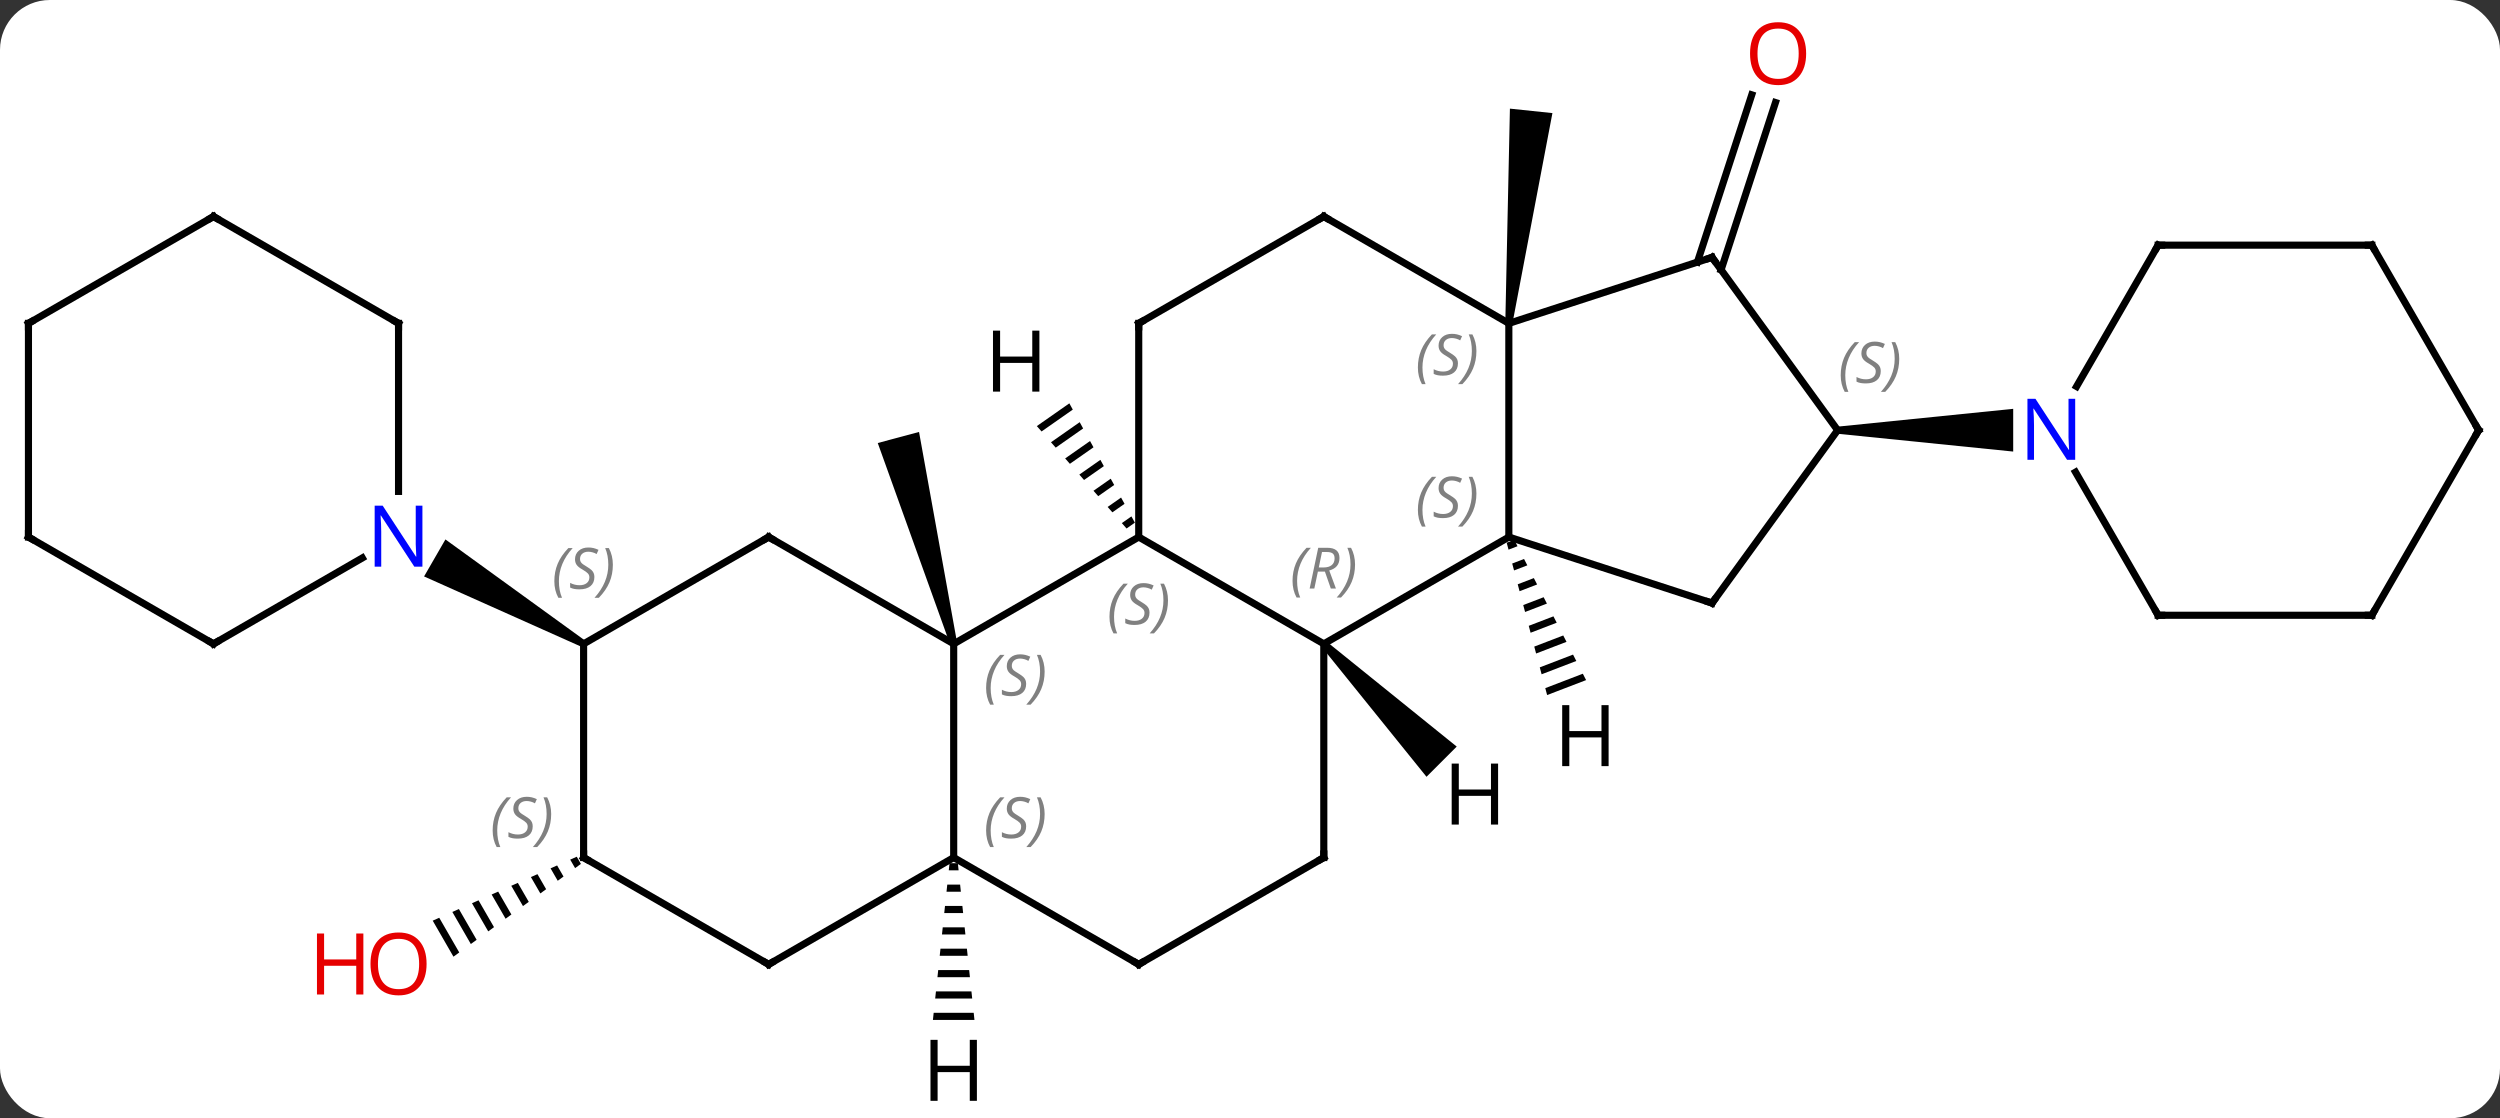 <svg width="351" viewBox="0 0 351 157" style="fill-opacity:1; color-rendering:auto; color-interpolation:auto; text-rendering:auto; stroke:black; stroke-linecap:square; stroke-miterlimit:10; shape-rendering:auto; stroke-opacity:1; fill:black; stroke-dasharray:none; font-weight:normal; stroke-width:1; font-family:'Open Sans'; font-style:normal; stroke-linejoin:miter; font-size:12; stroke-dashoffset:0; image-rendering:auto;" height="157" class="cas-substance-image" xmlns:xlink="http://www.w3.org/1999/xlink" xmlns="http://www.w3.org/2000/svg"><rect x="0" y="0" width="351" height="157" fill="#333333" stroke="none"/><svg class="cas-substance-single-component"><rect y="0" x="0" width="351" stroke="none" ry="7" rx="7" height="157" fill="white" class="cas-substance-group"/><svg y="0" x="0" width="351" viewBox="0 0 351 157" style="fill:black;" height="157" class="cas-substance-single-component-image"><svg><g><g transform="translate(176,79)" style="text-rendering:geometricPrecision; color-rendering:optimizeQuality; color-interpolation:linearRGB; stroke-linecap:butt; image-rendering:optimizeQuality;"><path style="stroke:none;" d="M36.338 -33.548 L35.344 -33.652 L35.992 -63.748 L41.96 -63.121 Z"/><path style="stroke:none;" d="M-41.619 11.271 L-42.585 11.529 L-52.764 -16.801 L-46.968 -18.353 Z"/><line y2="-42.202" y1="-65.687" x2="62.314" x1="69.947" style="fill:none;"/><line y2="-41.12" y1="-64.605" x2="65.642" x1="73.276" style="fill:none;"/><path style="stroke:none;" d="M-95.024 41.283 L-95.944 41.691 L-95.944 41.691 L-95.256 42.884 L-95.256 42.884 L-94.442 42.292 L-95.024 41.283 ZM-97.782 42.508 L-98.701 42.916 L-98.701 42.916 L-97.695 44.66 L-96.882 44.068 L-96.882 44.068 L-97.782 42.508 ZM-100.54 43.732 L-101.46 44.14 L-100.135 46.437 L-99.322 45.845 L-100.54 43.732 ZM-103.298 44.956 L-104.218 45.364 L-102.575 48.213 L-101.761 47.621 L-103.298 44.956 ZM-106.056 46.181 L-106.975 46.589 L-106.975 46.589 L-105.014 49.989 L-104.201 49.397 L-106.056 46.181 ZM-108.814 47.405 L-109.733 47.813 L-107.454 51.766 L-106.641 51.173 L-108.814 47.405 ZM-111.572 48.629 L-112.491 49.038 L-112.491 49.038 L-109.894 53.542 L-109.081 52.95 L-111.572 48.629 ZM-114.33 49.854 L-115.249 50.262 L-112.334 55.318 L-111.52 54.726 L-114.33 49.854 Z"/><line y2="-3.6" y1="11.4" x2="35.841" x1="9.861" style="fill:none;"/><line y2="-3.6" y1="11.4" x2="-16.122" x1="9.861" style="fill:none;"/><line y2="41.4" y1="11.4" x2="9.861" x1="9.861" style="fill:none;"/><line y2="-33.6" y1="-3.6" x2="35.841" x1="35.841" style="fill:none;"/><line y2="5.673" y1="-3.6" x2="64.371" x1="35.841" style="fill:none;"/><line y2="11.4" y1="-3.6" x2="-42.102" x1="-16.122" style="fill:none;"/><line y2="-33.6" y1="-3.6" x2="-16.122" x1="-16.122" style="fill:none;"/><line y2="56.4" y1="41.4" x2="-16.122" x1="9.861" style="fill:none;"/><line y2="-42.87" y1="-33.6" x2="64.371" x1="35.841" style="fill:none;"/><line y2="-48.6" y1="-33.6" x2="9.861" x1="35.841" style="fill:none;"/><line y2="-18.6" y1="5.673" x2="82.005" x1="64.371" style="fill:none;"/><line y2="41.4" y1="11.4" x2="-42.102" x1="-42.102" style="fill:none;"/><line y2="-3.6" y1="11.4" x2="-68.082" x1="-42.102" style="fill:none;"/><line y2="-48.6" y1="-33.6" x2="9.861" x1="-16.122" style="fill:none;"/><line y2="41.4" y1="56.4" x2="-42.102" x1="-16.122" style="fill:none;"/><line y2="-18.6" y1="-42.87" x2="82.005" x1="64.371" style="fill:none;"/><path style="stroke:none;" d="M82.005 -18.1 L82.005 -19.1 L106.653 -21.6 L106.653 -15.6 Z"/><line y2="56.4" y1="41.4" x2="-68.082" x1="-42.102" style="fill:none;"/><line y2="11.4" y1="-3.6" x2="-94.062" x1="-68.082" style="fill:none;"/><line y2="41.4" y1="56.4" x2="-94.062" x1="-68.082" style="fill:none;"/><line y2="41.4" y1="11.4" x2="-94.062" x1="-94.062" style="fill:none;"/><path style="stroke:none;" d="M-93.812 10.967 L-94.312 11.833 L-116.461 1.933 L-113.462 -3.263 Z"/><line y2="-44.58" y1="-24.738" x2="127.005" x1="115.549" style="fill:none;"/><line y2="7.383" y1="-12.712" x2="127.005" x1="115.404" style="fill:none;"/><line y2="-44.58" y1="-44.58" x2="157.005" x1="127.005" style="fill:none;"/><line y2="7.383" y1="7.383" x2="157.005" x1="127.005" style="fill:none;"/><line y2="-18.6" y1="-44.58" x2="172.005" x1="157.005" style="fill:none;"/><line y2="-18.6" y1="7.383" x2="172.005" x1="157.005" style="fill:none;"/><line y2="-33.6" y1="-10.006" x2="-120.045" x1="-120.045" style="fill:none;"/><line y2="11.4" y1="-0.665" x2="-146.025" x1="-125.129" style="fill:none;"/><line y2="-48.6" y1="-33.6" x2="-146.025" x1="-120.045" style="fill:none;"/><line y2="-3.6" y1="11.4" x2="-172.005" x1="-146.025" style="fill:none;"/><line y2="-33.6" y1="-48.6" x2="-172.005" x1="-146.025" style="fill:none;"/><line y2="-33.6" y1="-3.6" x2="-172.005" x1="-172.005" style="fill:none;"/><path style="stroke:none;" d="M9.507 11.754 L10.215 11.046 L28.523 25.82 L24.281 30.062 Z"/><path style="stroke:none;" d="M36.601 -3.206 L35.539 -2.799 L35.539 -2.799 L35.797 -1.827 L37.06 -2.311 L36.601 -3.206 ZM37.977 -0.521 L36.313 0.118 L36.572 1.09 L38.435 0.374 L37.977 -0.521 ZM39.352 2.164 L37.088 3.034 L37.346 4.006 L39.811 3.059 L39.811 3.059 L39.352 2.164 ZM40.728 4.849 L37.862 5.95 L38.12 6.922 L41.187 5.744 L40.728 4.849 ZM42.103 7.534 L38.636 8.866 L38.636 8.866 L38.894 9.838 L42.562 8.429 L42.103 7.534 ZM43.479 10.22 L39.41 11.782 L39.668 12.754 L43.938 11.114 L43.479 10.22 ZM44.855 12.905 L40.184 14.698 L40.184 14.698 L40.442 15.67 L40.442 15.67 L45.313 13.8 L45.313 13.8 L44.855 12.905 ZM46.23 15.59 L40.958 17.614 L40.958 17.614 L41.216 18.586 L46.689 16.485 L46.23 15.59 Z"/><path style="stroke:none;" d="M-25.864 -22.372 L-30.43 -19.177 L-30.43 -19.177 L-29.767 -18.421 L-29.767 -18.421 L-25.38 -21.491 L-25.38 -21.491 L-25.864 -22.372 ZM-24.411 -19.727 L-28.441 -16.907 L-28.441 -16.907 L-27.778 -16.15 L-27.778 -16.15 L-23.927 -18.845 L-23.927 -18.845 L-24.411 -19.727 ZM-22.958 -17.081 L-26.452 -14.637 L-26.452 -14.637 L-25.789 -13.88 L-25.789 -13.88 L-22.474 -16.199 L-22.958 -17.081 ZM-21.506 -14.436 L-24.463 -12.366 L-24.463 -12.366 L-23.8 -11.609 L-21.021 -13.554 L-21.506 -14.436 ZM-20.053 -11.79 L-22.474 -10.096 L-21.811 -9.339 L-19.568 -10.908 L-20.053 -11.79 ZM-18.6 -9.144 L-20.485 -7.825 L-20.485 -7.825 L-19.822 -7.069 L-19.822 -7.069 L-18.115 -8.262 L-18.115 -8.262 L-18.6 -9.144 ZM-17.147 -6.499 L-18.495 -5.555 L-18.495 -5.555 L-17.832 -4.798 L-16.663 -5.617 L-16.663 -5.617 L-17.147 -6.499 Z"/><path style="stroke:none;" d="M-42.686 42.197 L-42.792 43.197 L-41.412 43.197 L-41.518 42.197 ZM-43.004 45.197 L-43.11 46.197 L-41.094 46.197 L-41.2 45.197 ZM-43.322 48.197 L-43.428 49.197 L-40.776 49.197 L-40.882 48.197 ZM-43.64 51.197 L-43.746 52.197 L-40.458 52.197 L-40.564 51.197 ZM-43.958 54.197 L-44.064 55.197 L-40.14 55.197 L-40.246 54.197 ZM-44.276 57.197 L-44.382 58.197 L-39.822 58.197 L-39.928 57.197 ZM-44.594 60.197 L-44.7 61.197 L-39.504 61.197 L-39.61 60.197 ZM-44.912 63.197 L-45.018 64.197 L-39.186 64.197 L-39.292 63.197 Z"/></g><g transform="translate(176,79)" style="fill:rgb(230,0,0); text-rendering:geometricPrecision; color-rendering:optimizeQuality; image-rendering:optimizeQuality; font-family:'Open Sans'; stroke:rgb(230,0,0); color-interpolation:linearRGB;"><path style="stroke:none;" d="M77.582 -71.47 Q77.582 -69.408 76.542 -68.228 Q75.503 -67.048 73.66 -67.048 Q71.769 -67.048 70.738 -68.213 Q69.707 -69.377 69.707 -71.486 Q69.707 -73.58 70.738 -74.728 Q71.769 -75.877 73.66 -75.877 Q75.519 -75.877 76.55 -74.705 Q77.582 -73.533 77.582 -71.47 ZM70.753 -71.47 Q70.753 -69.736 71.496 -68.83 Q72.238 -67.923 73.66 -67.923 Q75.082 -67.923 75.808 -68.822 Q76.535 -69.72 76.535 -71.47 Q76.535 -73.205 75.808 -74.095 Q75.082 -74.986 73.66 -74.986 Q72.238 -74.986 71.496 -74.088 Q70.753 -73.189 70.753 -71.47 Z"/><path style="stroke:none;" d="M-116.108 56.33 Q-116.108 58.392 -117.147 59.572 Q-118.186 60.752 -120.029 60.752 Q-121.92 60.752 -122.951 59.587 Q-123.983 58.423 -123.983 56.314 Q-123.983 54.22 -122.951 53.072 Q-121.92 51.923 -120.029 51.923 Q-118.17 51.923 -117.139 53.095 Q-116.108 54.267 -116.108 56.33 ZM-122.936 56.33 Q-122.936 58.064 -122.193 58.97 Q-121.451 59.877 -120.029 59.877 Q-118.608 59.877 -117.881 58.978 Q-117.154 58.08 -117.154 56.33 Q-117.154 54.595 -117.881 53.705 Q-118.608 52.814 -120.029 52.814 Q-121.451 52.814 -122.193 53.712 Q-122.936 54.611 -122.936 56.33 Z"/><path style="stroke:none;" d="M-124.983 60.627 L-125.983 60.627 L-125.983 56.595 L-130.498 56.595 L-130.498 60.627 L-131.498 60.627 L-131.498 52.064 L-130.498 52.064 L-130.498 55.705 L-125.983 55.705 L-125.983 52.064 L-124.983 52.064 L-124.983 60.627 Z"/></g><g transform="translate(176,79)" style="font-size:8.4px; fill:gray; text-rendering:geometricPrecision; image-rendering:optimizeQuality; color-rendering:optimizeQuality; font-family:'Open Sans'; font-style:italic; stroke:gray; color-interpolation:linearRGB;"><path style="stroke:none;" d="M5.472 2.564 Q5.472 1.236 5.941 0.111 Q6.41 -1.014 7.441 -2.092 L8.05 -2.092 Q7.082 -1.03 6.597 0.142 Q6.113 1.314 6.113 2.548 Q6.113 3.877 6.55 4.892 L6.035 4.892 Q5.472 3.861 5.472 2.564 ZM9.032 1.252 L8.532 3.627 L7.876 3.627 L9.079 -2.092 L10.329 -2.092 Q12.063 -2.092 12.063 -0.655 Q12.063 0.705 10.626 1.095 L11.563 3.627 L10.845 3.627 L10.017 1.252 L9.032 1.252 ZM9.61 -1.498 Q9.22 0.423 9.157 0.673 L9.813 0.673 Q10.563 0.673 10.97 0.345 Q11.376 0.017 11.376 -0.608 Q11.376 -1.077 11.118 -1.288 Q10.86 -1.498 10.267 -1.498 L9.61 -1.498 ZM14.249 0.252 Q14.249 1.58 13.773 2.712 Q13.296 3.845 12.281 4.892 L11.671 4.892 Q13.609 2.736 13.609 0.252 Q13.609 -1.077 13.171 -2.092 L13.687 -2.092 Q14.249 -1.03 14.249 0.252 Z"/><path style="stroke:none;" d="M23.072 -7.397 Q23.072 -8.725 23.541 -9.85 Q24.01 -10.975 25.041 -12.053 L25.65 -12.053 Q24.682 -10.991 24.197 -9.819 Q23.713 -8.647 23.713 -7.412 Q23.713 -6.084 24.15 -5.069 L23.635 -5.069 Q23.072 -6.1 23.072 -7.397 ZM28.695 -7.991 Q28.695 -7.162 28.148 -6.709 Q27.601 -6.256 26.601 -6.256 Q26.195 -6.256 25.882 -6.311 Q25.57 -6.366 25.288 -6.506 L25.288 -7.162 Q25.913 -6.834 26.617 -6.834 Q27.242 -6.834 27.617 -7.131 Q27.992 -7.428 27.992 -7.944 Q27.992 -8.256 27.788 -8.483 Q27.585 -8.709 27.023 -9.037 Q26.429 -9.366 26.203 -9.694 Q25.976 -10.022 25.976 -10.475 Q25.976 -11.209 26.492 -11.67 Q27.007 -12.131 27.851 -12.131 Q28.226 -12.131 28.562 -12.053 Q28.898 -11.975 29.273 -11.803 L29.007 -11.209 Q28.757 -11.366 28.437 -11.451 Q28.117 -11.537 27.851 -11.537 Q27.32 -11.537 26.999 -11.264 Q26.679 -10.991 26.679 -10.522 Q26.679 -10.319 26.749 -10.17 Q26.82 -10.022 26.96 -9.889 Q27.101 -9.756 27.523 -9.506 Q28.085 -9.162 28.288 -8.967 Q28.492 -8.772 28.593 -8.537 Q28.695 -8.303 28.695 -7.991 ZM31.289 -9.709 Q31.289 -8.381 30.813 -7.248 Q30.336 -6.116 29.32 -5.069 L28.711 -5.069 Q30.649 -7.225 30.649 -9.709 Q30.649 -11.037 30.211 -12.053 L30.727 -12.053 Q31.289 -10.991 31.289 -9.709 Z"/><path style="stroke:none;" d="M-20.23 7.603 Q-20.23 6.275 -19.762 5.15 Q-19.293 4.025 -18.262 2.947 L-17.652 2.947 Q-18.621 4.009 -19.105 5.181 Q-19.59 6.353 -19.59 7.588 Q-19.59 8.916 -19.152 9.931 L-19.668 9.931 Q-20.23 8.9 -20.23 7.603 ZM-14.608 7.009 Q-14.608 7.838 -15.155 8.291 Q-15.701 8.744 -16.701 8.744 Q-17.108 8.744 -17.42 8.689 Q-17.733 8.634 -18.014 8.494 L-18.014 7.838 Q-17.389 8.166 -16.686 8.166 Q-16.061 8.166 -15.686 7.869 Q-15.311 7.572 -15.311 7.056 Q-15.311 6.744 -15.514 6.517 Q-15.717 6.291 -16.28 5.963 Q-16.873 5.634 -17.1 5.306 Q-17.326 4.978 -17.326 4.525 Q-17.326 3.791 -16.811 3.33 Q-16.295 2.869 -15.451 2.869 Q-15.076 2.869 -14.741 2.947 Q-14.405 3.025 -14.03 3.197 L-14.295 3.791 Q-14.545 3.634 -14.866 3.548 Q-15.186 3.462 -15.451 3.462 Q-15.983 3.462 -16.303 3.736 Q-16.623 4.009 -16.623 4.478 Q-16.623 4.681 -16.553 4.83 Q-16.483 4.978 -16.342 5.111 Q-16.201 5.244 -15.78 5.494 Q-15.217 5.838 -15.014 6.033 Q-14.811 6.228 -14.709 6.463 Q-14.608 6.697 -14.608 7.009 ZM-12.013 5.291 Q-12.013 6.619 -12.49 7.752 Q-12.966 8.884 -13.982 9.931 L-14.591 9.931 Q-12.654 7.775 -12.654 5.291 Q-12.654 3.962 -13.091 2.947 L-12.576 2.947 Q-12.013 4.009 -12.013 5.291 Z"/></g><g transform="translate(176,79)" style="stroke-linecap:butt; font-size:8.4px; text-rendering:geometricPrecision; image-rendering:optimizeQuality; color-rendering:optimizeQuality; font-family:'Open Sans'; font-style:italic; color-interpolation:linearRGB; stroke-miterlimit:5;"><path style="fill:none;" d="M9.861 40.9 L9.861 41.4 L9.428 41.65"/><path style="fill:gray; stroke:none;" d="M23.072 -27.397 Q23.072 -28.725 23.541 -29.85 Q24.01 -30.975 25.041 -32.053 L25.65 -32.053 Q24.682 -30.991 24.197 -29.819 Q23.713 -28.647 23.713 -27.413 Q23.713 -26.084 24.15 -25.069 L23.635 -25.069 Q23.072 -26.1 23.072 -27.397 ZM28.695 -27.991 Q28.695 -27.163 28.148 -26.709 Q27.601 -26.256 26.601 -26.256 Q26.195 -26.256 25.882 -26.311 Q25.57 -26.366 25.288 -26.506 L25.288 -27.163 Q25.913 -26.834 26.617 -26.834 Q27.242 -26.834 27.617 -27.131 Q27.992 -27.428 27.992 -27.944 Q27.992 -28.256 27.788 -28.483 Q27.585 -28.709 27.023 -29.038 Q26.429 -29.366 26.203 -29.694 Q25.976 -30.022 25.976 -30.475 Q25.976 -31.209 26.492 -31.67 Q27.007 -32.131 27.851 -32.131 Q28.226 -32.131 28.562 -32.053 Q28.898 -31.975 29.273 -31.803 L29.007 -31.209 Q28.757 -31.366 28.437 -31.452 Q28.117 -31.538 27.851 -31.538 Q27.32 -31.538 26.999 -31.264 Q26.679 -30.991 26.679 -30.522 Q26.679 -30.319 26.749 -30.17 Q26.82 -30.022 26.96 -29.889 Q27.101 -29.756 27.523 -29.506 Q28.085 -29.163 28.288 -28.967 Q28.492 -28.772 28.593 -28.538 Q28.695 -28.303 28.695 -27.991 ZM31.289 -29.709 Q31.289 -28.381 30.813 -27.248 Q30.336 -26.116 29.32 -25.069 L28.711 -25.069 Q30.649 -27.225 30.649 -29.709 Q30.649 -31.038 30.211 -32.053 L30.727 -32.053 Q31.289 -30.991 31.289 -29.709 Z"/><path style="fill:none;" d="M63.895 5.518 L64.371 5.673 L64.665 5.269"/><path style="fill:gray; stroke:none;" d="M-37.55 17.603 Q-37.55 16.275 -37.081 15.15 Q-36.613 14.025 -35.581 12.947 L-34.972 12.947 Q-35.941 14.009 -36.425 15.181 Q-36.91 16.353 -36.91 17.587 Q-36.91 18.916 -36.472 19.931 L-36.988 19.931 Q-37.55 18.9 -37.55 17.603 ZM-31.928 17.009 Q-31.928 17.837 -32.474 18.291 Q-33.021 18.744 -34.021 18.744 Q-34.428 18.744 -34.74 18.689 Q-35.053 18.634 -35.334 18.494 L-35.334 17.837 Q-34.709 18.166 -34.006 18.166 Q-33.381 18.166 -33.006 17.869 Q-32.631 17.572 -32.631 17.056 Q-32.631 16.744 -32.834 16.517 Q-33.037 16.291 -33.599 15.962 Q-34.193 15.634 -34.42 15.306 Q-34.646 14.978 -34.646 14.525 Q-34.646 13.791 -34.131 13.33 Q-33.615 12.869 -32.771 12.869 Q-32.396 12.869 -32.06 12.947 Q-31.724 13.025 -31.349 13.197 L-31.615 13.791 Q-31.865 13.634 -32.185 13.548 Q-32.506 13.462 -32.771 13.462 Q-33.303 13.462 -33.623 13.736 Q-33.943 14.009 -33.943 14.478 Q-33.943 14.681 -33.873 14.83 Q-33.803 14.978 -33.662 15.111 Q-33.521 15.244 -33.099 15.494 Q-32.537 15.837 -32.334 16.033 Q-32.131 16.228 -32.029 16.462 Q-31.928 16.697 -31.928 17.009 ZM-29.333 15.291 Q-29.333 16.619 -29.81 17.752 Q-30.286 18.884 -31.302 19.931 L-31.911 19.931 Q-29.974 17.775 -29.974 15.291 Q-29.974 13.962 -30.411 12.947 L-29.896 12.947 Q-29.333 14.009 -29.333 15.291 Z"/><path style="fill:none;" d="M-16.122 -33.1 L-16.122 -33.6 L-15.689 -33.85"/><path style="fill:none;" d="M-15.689 56.15 L-16.122 56.4 L-16.555 56.15"/><path style="fill:none;" d="M63.895 -42.715 L64.371 -42.87 L64.665 -42.465"/><path style="fill:none;" d="M10.294 -48.35 L9.861 -48.6 L9.428 -48.35"/><path style="fill:gray; stroke:none;" d="M82.436 -26.307 Q82.436 -27.635 82.905 -28.76 Q83.374 -29.885 84.405 -30.963 L85.014 -30.963 Q84.046 -29.901 83.561 -28.729 Q83.077 -27.557 83.077 -26.323 Q83.077 -24.994 83.514 -23.979 L82.999 -23.979 Q82.436 -25.01 82.436 -26.307 ZM88.059 -26.901 Q88.059 -26.073 87.512 -25.619 Q86.965 -25.166 85.965 -25.166 Q85.559 -25.166 85.246 -25.221 Q84.934 -25.276 84.653 -25.416 L84.653 -26.073 Q85.278 -25.744 85.981 -25.744 Q86.606 -25.744 86.981 -26.041 Q87.356 -26.338 87.356 -26.854 Q87.356 -27.166 87.153 -27.393 Q86.95 -27.619 86.387 -27.948 Q85.793 -28.276 85.567 -28.604 Q85.34 -28.932 85.34 -29.385 Q85.34 -30.119 85.856 -30.58 Q86.371 -31.041 87.215 -31.041 Q87.59 -31.041 87.926 -30.963 Q88.262 -30.885 88.637 -30.713 L88.371 -30.119 Q88.121 -30.276 87.801 -30.362 Q87.481 -30.448 87.215 -30.448 Q86.684 -30.448 86.364 -30.174 Q86.043 -29.901 86.043 -29.432 Q86.043 -29.229 86.114 -29.08 Q86.184 -28.932 86.325 -28.799 Q86.465 -28.666 86.887 -28.416 Q87.45 -28.073 87.653 -27.877 Q87.856 -27.682 87.957 -27.448 Q88.059 -27.213 88.059 -26.901 ZM90.653 -28.619 Q90.653 -27.291 90.177 -26.159 Q89.7 -25.026 88.685 -23.979 L88.075 -23.979 Q90.013 -26.135 90.013 -28.619 Q90.013 -29.948 89.575 -30.963 L90.091 -30.963 Q90.653 -29.901 90.653 -28.619 Z"/><path style="fill:gray; stroke:none;" d="M-37.55 37.603 Q-37.55 36.275 -37.081 35.15 Q-36.613 34.025 -35.581 32.947 L-34.972 32.947 Q-35.941 34.009 -36.425 35.181 Q-36.91 36.353 -36.91 37.588 Q-36.91 38.916 -36.472 39.931 L-36.988 39.931 Q-37.55 38.9 -37.55 37.603 ZM-31.928 37.009 Q-31.928 37.838 -32.474 38.291 Q-33.021 38.744 -34.021 38.744 Q-34.428 38.744 -34.74 38.689 Q-35.053 38.634 -35.334 38.494 L-35.334 37.838 Q-34.709 38.166 -34.006 38.166 Q-33.381 38.166 -33.006 37.869 Q-32.631 37.572 -32.631 37.056 Q-32.631 36.744 -32.834 36.517 Q-33.037 36.291 -33.599 35.963 Q-34.193 35.634 -34.42 35.306 Q-34.646 34.978 -34.646 34.525 Q-34.646 33.791 -34.131 33.33 Q-33.615 32.869 -32.771 32.869 Q-32.396 32.869 -32.06 32.947 Q-31.724 33.025 -31.349 33.197 L-31.615 33.791 Q-31.865 33.634 -32.185 33.548 Q-32.506 33.463 -32.771 33.463 Q-33.303 33.463 -33.623 33.736 Q-33.943 34.009 -33.943 34.478 Q-33.943 34.681 -33.873 34.83 Q-33.803 34.978 -33.662 35.111 Q-33.521 35.244 -33.099 35.494 Q-32.537 35.838 -32.334 36.033 Q-32.131 36.228 -32.029 36.463 Q-31.928 36.697 -31.928 37.009 ZM-29.333 35.291 Q-29.333 36.619 -29.81 37.752 Q-30.286 38.884 -31.302 39.931 L-31.911 39.931 Q-29.974 37.775 -29.974 35.291 Q-29.974 33.963 -30.411 32.947 L-29.896 32.947 Q-29.333 34.009 -29.333 35.291 Z"/><path style="fill:none;" d="M-67.649 -3.35 L-68.082 -3.6 L-68.515 -3.35"/><path style="fill:none;" d="M-67.649 56.15 L-68.082 56.4 L-68.515 56.15"/><path style="fill:gray; stroke:none;" d="M-98.171 2.603 Q-98.171 1.275 -97.702 0.15 Q-97.233 -0.975 -96.202 -2.053 L-95.593 -2.053 Q-96.561 -0.991 -97.046 0.181 Q-97.53 1.353 -97.53 2.587 Q-97.53 3.916 -97.093 4.931 L-97.608 4.931 Q-98.171 3.9 -98.171 2.603 ZM-92.548 2.009 Q-92.548 2.837 -93.095 3.291 Q-93.642 3.744 -94.642 3.744 Q-95.048 3.744 -95.361 3.689 Q-95.673 3.634 -95.954 3.494 L-95.954 2.837 Q-95.329 3.166 -94.626 3.166 Q-94.001 3.166 -93.626 2.869 Q-93.251 2.572 -93.251 2.056 Q-93.251 1.744 -93.454 1.517 Q-93.658 1.291 -94.22 0.963 Q-94.814 0.634 -95.04 0.306 Q-95.267 -0.022 -95.267 -0.475 Q-95.267 -1.209 -94.751 -1.67 Q-94.236 -2.131 -93.392 -2.131 Q-93.017 -2.131 -92.681 -2.053 Q-92.345 -1.975 -91.97 -1.803 L-92.236 -1.209 Q-92.486 -1.366 -92.806 -1.452 Q-93.126 -1.538 -93.392 -1.538 Q-93.923 -1.538 -94.243 -1.264 Q-94.564 -0.991 -94.564 -0.522 Q-94.564 -0.319 -94.493 -0.17 Q-94.423 -0.022 -94.283 0.111 Q-94.142 0.244 -93.72 0.494 Q-93.158 0.838 -92.954 1.033 Q-92.751 1.228 -92.65 1.462 Q-92.548 1.697 -92.548 2.009 ZM-89.954 0.291 Q-89.954 1.619 -90.43 2.752 Q-90.907 3.884 -91.922 4.931 L-92.532 4.931 Q-90.594 2.775 -90.594 0.291 Q-90.594 -1.038 -91.032 -2.053 L-90.516 -2.053 Q-89.954 -0.991 -89.954 0.291 Z"/><path style="fill:none;" d="M-93.629 41.65 L-94.062 41.4 L-94.062 40.9"/><path style="fill:gray; stroke:none;" d="M-106.831 37.603 Q-106.831 36.275 -106.362 35.15 Q-105.893 34.025 -104.862 32.947 L-104.253 32.947 Q-105.222 34.01 -105.706 35.181 Q-106.19 36.353 -106.19 37.588 Q-106.19 38.916 -105.753 39.931 L-106.268 39.931 Q-106.831 38.9 -106.831 37.603 ZM-101.208 37.01 Q-101.208 37.838 -101.755 38.291 Q-102.302 38.744 -103.302 38.744 Q-103.708 38.744 -104.021 38.689 Q-104.333 38.635 -104.615 38.494 L-104.615 37.838 Q-103.99 38.166 -103.286 38.166 Q-102.661 38.166 -102.286 37.869 Q-101.911 37.572 -101.911 37.056 Q-101.911 36.744 -102.115 36.517 Q-102.318 36.291 -102.88 35.963 Q-103.474 35.635 -103.701 35.306 Q-103.927 34.978 -103.927 34.525 Q-103.927 33.791 -103.411 33.33 Q-102.896 32.869 -102.052 32.869 Q-101.677 32.869 -101.341 32.947 Q-101.005 33.025 -100.63 33.197 L-100.896 33.791 Q-101.146 33.635 -101.466 33.548 Q-101.786 33.463 -102.052 33.463 Q-102.583 33.463 -102.904 33.736 Q-103.224 34.01 -103.224 34.478 Q-103.224 34.681 -103.154 34.83 Q-103.083 34.978 -102.943 35.111 Q-102.802 35.244 -102.38 35.494 Q-101.818 35.838 -101.615 36.033 Q-101.411 36.228 -101.31 36.463 Q-101.208 36.697 -101.208 37.01 ZM-98.614 35.291 Q-98.614 36.619 -99.09 37.752 Q-99.567 38.885 -100.583 39.931 L-101.192 39.931 Q-99.254 37.775 -99.254 35.291 Q-99.254 33.963 -99.692 32.947 L-99.176 32.947 Q-98.614 34.01 -98.614 35.291 Z"/></g><g transform="translate(176,79)" style="stroke-linecap:butt; fill:rgb(0,5,255); text-rendering:geometricPrecision; color-rendering:optimizeQuality; image-rendering:optimizeQuality; font-family:'Open Sans'; stroke:rgb(0,5,255); color-interpolation:linearRGB; stroke-miterlimit:5;"><path style="stroke:none;" d="M115.357 -14.444 L114.216 -14.444 L109.528 -21.631 L109.482 -21.631 Q109.575 -20.366 109.575 -19.319 L109.575 -14.444 L108.653 -14.444 L108.653 -23.006 L109.778 -23.006 L114.45 -15.85 L114.497 -15.85 Q114.497 -16.006 114.45 -16.866 Q114.403 -17.725 114.419 -18.1 L114.419 -23.006 L115.357 -23.006 L115.357 -14.444 Z"/><path style="fill:none; stroke:black;" d="M126.755 -44.147 L127.005 -44.58 L127.505 -44.58"/><path style="fill:none; stroke:black;" d="M126.755 6.95 L127.005 7.383 L127.505 7.383"/><path style="fill:none; stroke:black;" d="M156.505 -44.58 L157.005 -44.58 L157.255 -44.147"/><path style="fill:none; stroke:black;" d="M156.505 7.383 L157.005 7.383 L157.255 6.95"/><path style="fill:none; stroke:black;" d="M171.755 -19.033 L172.005 -18.6 L171.755 -18.167"/><path style="stroke:none;" d="M-116.693 0.556 L-117.834 0.556 L-122.522 -6.631 L-122.568 -6.631 Q-122.475 -5.366 -122.475 -4.319 L-122.475 0.556 L-123.397 0.556 L-123.397 -8.006 L-122.272 -8.006 L-117.6 -0.85 L-117.553 -0.85 Q-117.553 -1.006 -117.6 -1.866 Q-117.647 -2.725 -117.631 -3.1 L-117.631 -8.006 L-116.693 -8.006 L-116.693 0.556 Z"/><path style="fill:none; stroke:black;" d="M-120.045 -33.1 L-120.045 -33.6 L-120.478 -33.85"/><path style="fill:none; stroke:black;" d="M-145.592 11.15 L-146.025 11.4 L-146.458 11.15"/><path style="fill:none; stroke:black;" d="M-145.592 -48.35 L-146.025 -48.6 L-146.458 -48.35"/><path style="fill:none; stroke:black;" d="M-171.572 -3.35 L-172.005 -3.6 L-172.005 -4.1"/><path style="fill:none; stroke:black;" d="M-171.572 -33.85 L-172.005 -33.6 L-172.005 -33.1"/><path style="fill:black; stroke:none;" d="M34.332 36.769 L33.332 36.769 L33.332 32.738 L28.816 32.738 L28.816 36.769 L27.816 36.769 L27.816 28.207 L28.816 28.207 L28.816 31.847 L33.332 31.847 L33.332 28.207 L34.332 28.207 L34.332 36.769 Z"/><path style="fill:black; stroke:none;" d="M49.848 28.564 L48.848 28.564 L48.848 24.533 L44.332 24.533 L44.332 28.564 L43.332 28.564 L43.332 20.002 L44.332 20.002 L44.332 23.642 L48.848 23.642 L48.848 20.002 L49.848 20.002 L49.848 28.564 Z"/><path style="fill:black; stroke:none;" d="M-30.069 -24.017 L-31.069 -24.017 L-31.069 -28.048 L-35.585 -28.048 L-35.585 -24.017 L-36.585 -24.017 L-36.585 -32.579 L-35.585 -32.579 L-35.585 -28.939 L-31.069 -28.939 L-31.069 -32.579 L-30.069 -32.579 L-30.069 -24.017 Z"/><path style="fill:black; stroke:none;" d="M-38.844 75.556 L-39.844 75.556 L-39.844 71.525 L-44.36 71.525 L-44.36 75.556 L-45.36 75.556 L-45.36 66.994 L-44.36 66.994 L-44.36 70.634 L-39.844 70.634 L-39.844 66.994 L-38.844 66.994 L-38.844 75.556 Z"/></g></g></svg></svg></svg></svg>